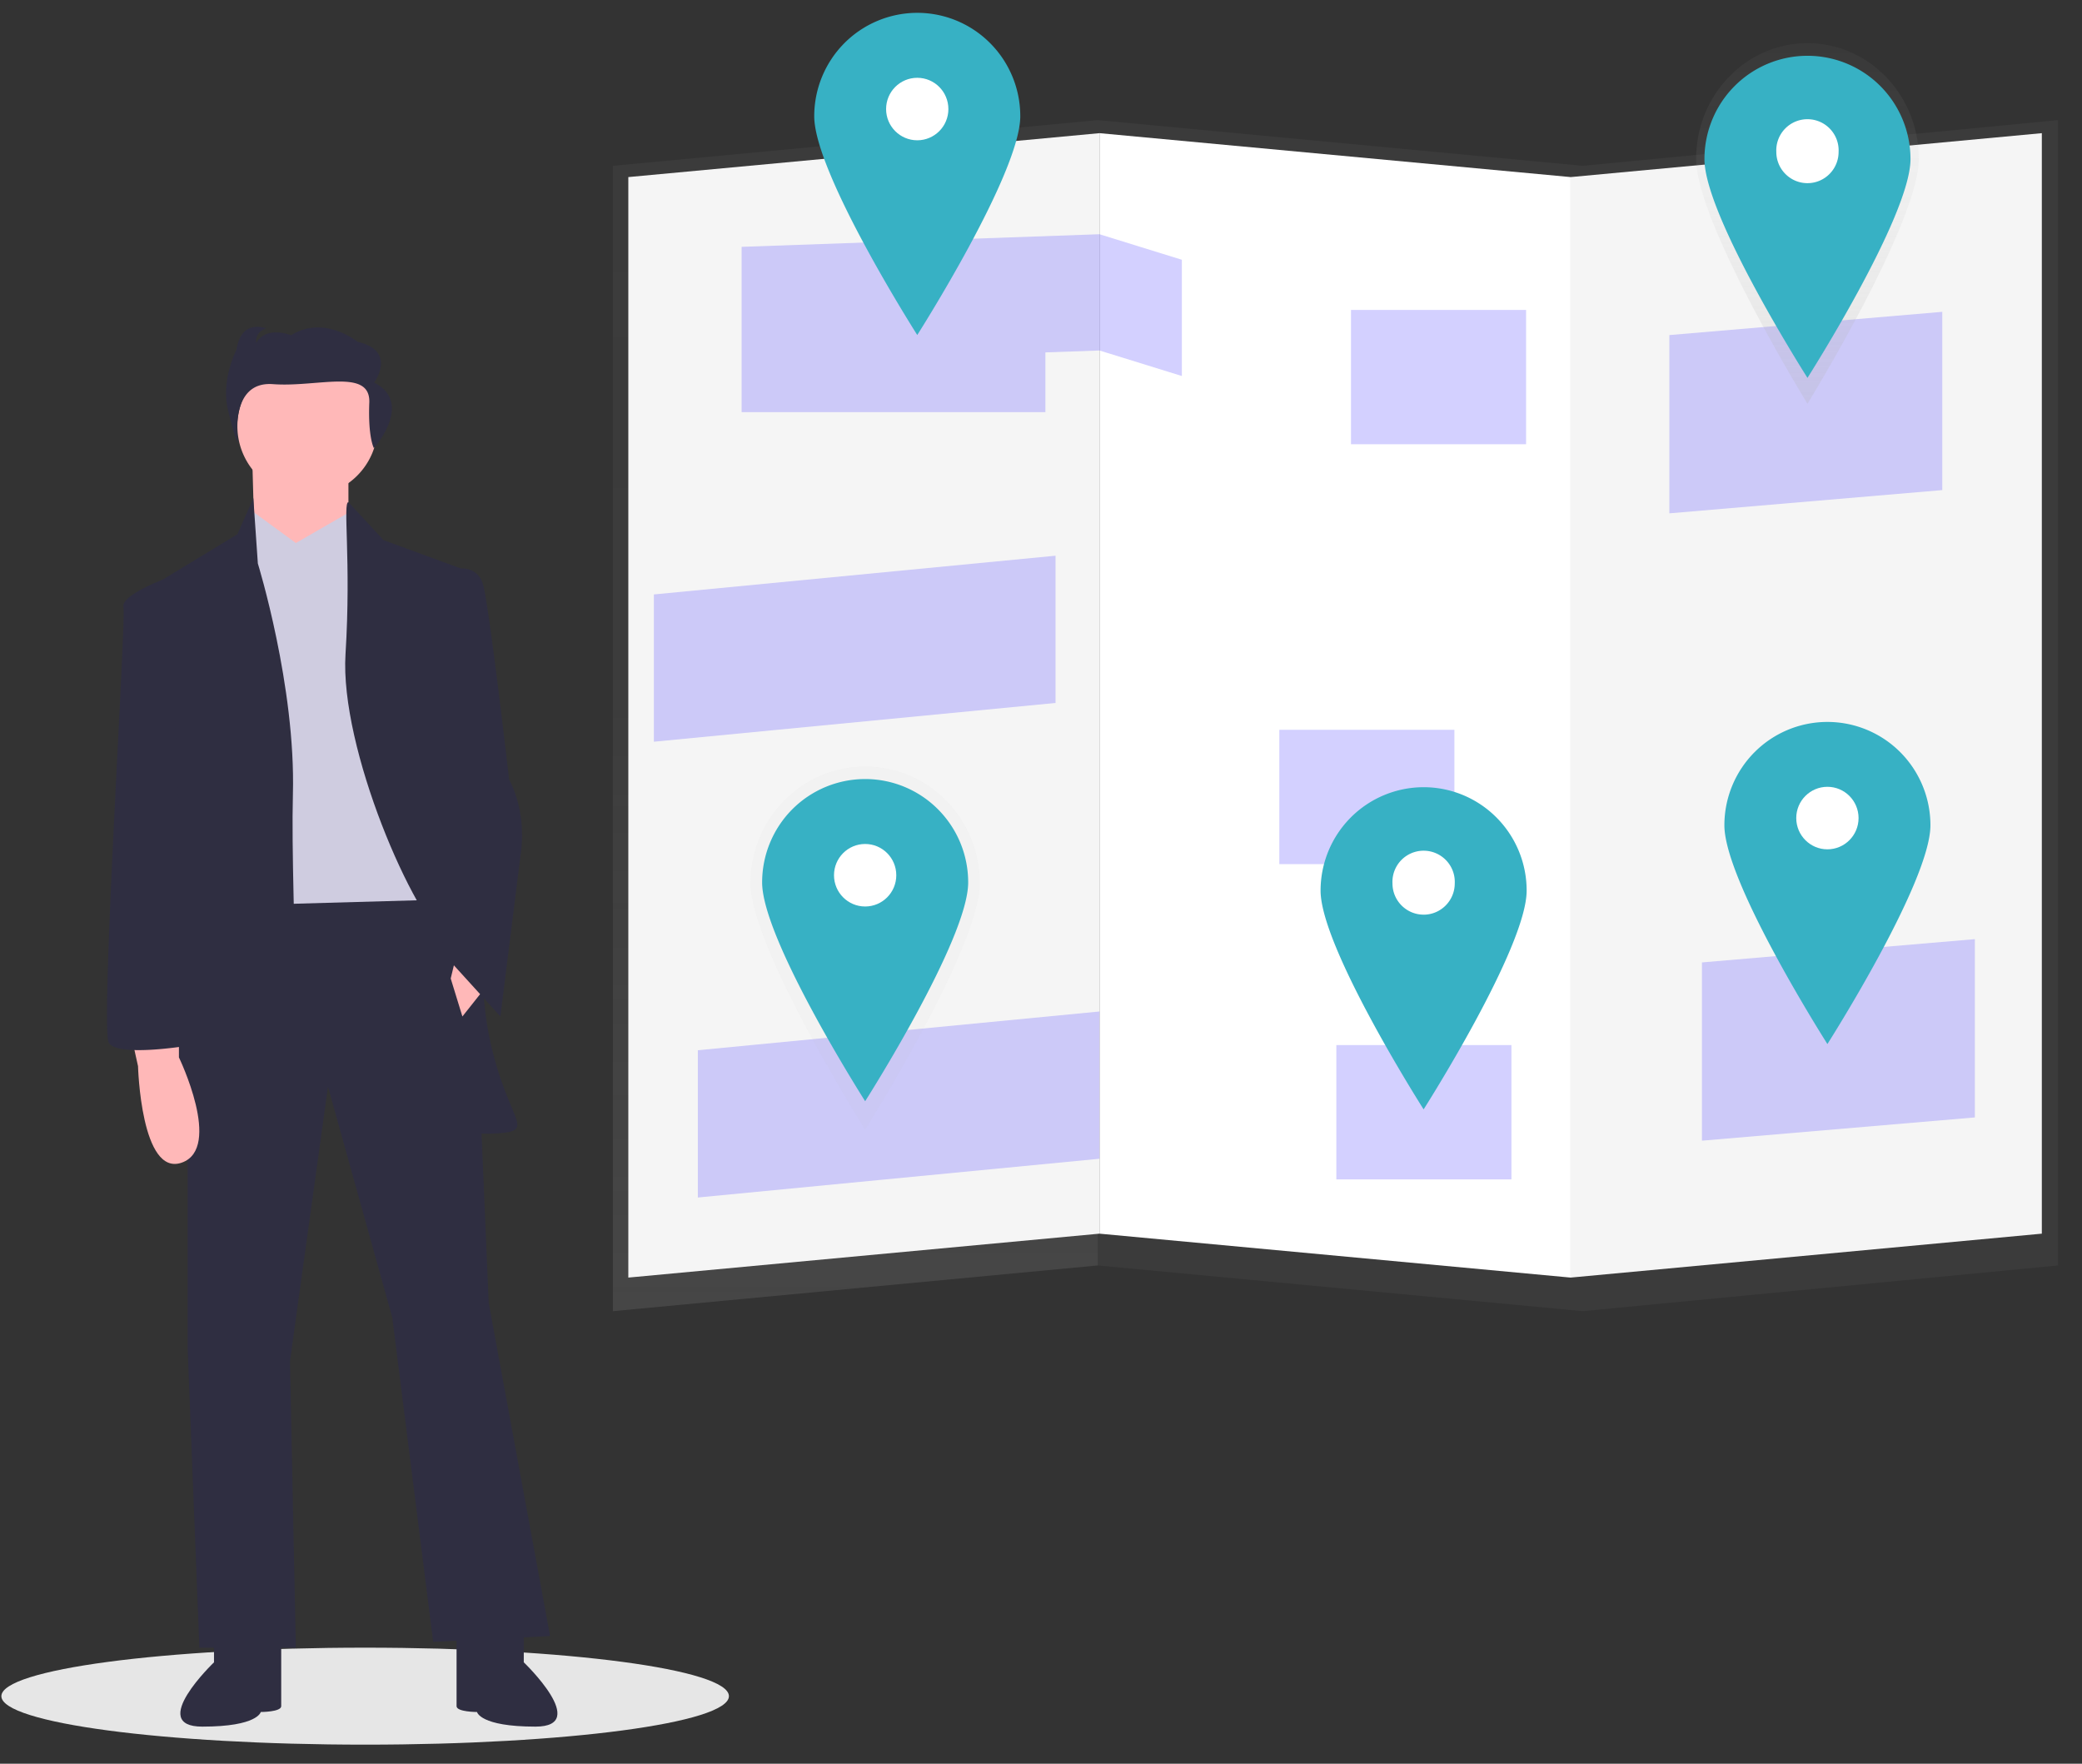 <svg width="85" height="72" viewBox="0 0 85 72" fill="none" xmlns="http://www.w3.org/2000/svg"><rect x="0" y="0" width="85" height="72" fill="#333333" stroke="none"/><g clip-path="url(#clip0)"><path d="M44.818 51.66l-19.796 1.866V6.769l19.796-1.866V51.66z" fill="url(#paint0_linear)"/><path d="M44.818 51.66l19.796 1.866V6.769L44.817 4.903V51.66z" fill="url(#paint1_linear)"/><path d="M84.021 51.66l-19.407 1.866V6.769L84.02 4.903V51.66z" fill="url(#paint2_linear)"/><path d="M44.888 50.362l-19.236 1.793V7.229l19.236-1.793v44.926z" fill="#F5F5F5"/><path d="M44.888 50.362l19.235 1.793V7.229L44.888 5.436v44.926z" fill="#fff"/><path d="M83.359 50.362l-19.236 1.793V7.229L83.36 5.436v44.926z" fill="#F5F5F5"/><path opacity=".3" d="M44.888 9.562l-14.61.515v6.749H42.68v-2.44l2.208-.078 3.363 1.042v-4.746l-3.363-1.042zm0 37.742L28.49 48.886v-6.012l16.398-1.582v6.012zm-1.795-18.607l-16.398 1.582v-6.012l16.398-1.581v6.01zm18.613 13.967h-7.148v5.483h7.148v-5.483zM59.38 29.792h-7.15v5.484h7.148v-5.484zm2.924-17.14h-7.148v5.484h7.148v-5.484zm18.322 32.965l-11.142.949v-7.277l11.142-.95v7.278zm-1.33-25.61l-11.142.949v-7.277l11.142-.949v7.277z" fill="#6C63FF"/><path d="M78.337 6.487c0 2.61-4.545 9.997-4.545 9.997s-4.546-7.388-4.546-9.997 2.035-4.724 4.546-4.724c2.51 0 4.545 2.115 4.545 4.724z" fill="url(#paint3_linear)"/><path d="M73.792 7.586c.759 0 1.374-.64 1.374-1.428 0-.789-.615-1.428-1.374-1.428-.76 0-1.374.64-1.374 1.428 0 .789.615 1.428 1.374 1.428z" fill="url(#paint4_linear)"/><path d="M77.998 6.496c0 2.33-4.206 8.93-4.206 8.93s-4.206-6.6-4.206-8.93c0-1.12.443-2.193 1.232-2.984a4.199 4.199 0 015.948 0 4.227 4.227 0 011.232 2.984z" fill="#37B1C4"/><path d="M73.792 7.477c.702 0 1.271-.571 1.271-1.276a1.273 1.273 0 10-2.543 0c0 .705.57 1.276 1.272 1.276z" fill="#fff"/><path d="M40.001 36.05c0 2.628-4.68 10.069-4.68 10.069s-4.68-7.44-4.68-10.068c0-2.628 2.095-4.758 4.68-4.758 2.585 0 4.68 2.13 4.68 4.758z" fill="url(#paint5_linear)"/><path d="M35.32 37.157c.782 0 1.416-.644 1.416-1.438 0-.795-.634-1.438-1.415-1.438-.782 0-1.415.643-1.415 1.438 0 .794.633 1.438 1.415 1.438z" fill="url(#paint6_linear)"/><path d="M39.527 36.025c0 2.33-4.206 8.93-4.206 8.93s-4.206-6.6-4.206-8.93a4.23 4.23 0 011.23-2.986 4.205 4.205 0 012.976-1.236 4.195 4.195 0 012.974 1.236 4.22 4.22 0 011.232 2.986z" fill="#37B1C4"/><path d="M35.32 37.006c.703 0 1.272-.571 1.272-1.276 0-.705-.569-1.276-1.271-1.276-.703 0-1.272.571-1.272 1.276 0 .705.57 1.276 1.272 1.276z" fill="#fff"/><path d="M62.327 36.358c0 2.33-4.206 8.93-4.206 8.93s-4.207-6.6-4.207-8.93a4.232 4.232 0 011.232-2.985 4.206 4.206 0 012.975-1.237 4.194 4.194 0 012.974 1.237 4.22 4.22 0 011.232 2.985z" fill="#37B1C4"/><path d="M58.12 37.34c.703 0 1.272-.572 1.272-1.277a1.273 1.273 0 10-2.543 0c0 .705.57 1.276 1.272 1.276z" fill="#fff"/><path d="M78.812 33.69c0 2.331-4.206 8.931-4.206 8.931s-4.206-6.6-4.206-8.93c0-1.12.443-2.193 1.232-2.985a4.2 4.2 0 015.948 0 4.227 4.227 0 011.232 2.984z" fill="#37B1C4"/><path d="M74.606 34.672c.702 0 1.272-.572 1.272-1.276 0-.705-.57-1.276-1.272-1.276-.702 0-1.272.571-1.272 1.276 0 .704.57 1.276 1.272 1.276z" fill="#fff"/><path d="M41.654 4.746c0 2.33-4.206 8.93-4.206 8.93s-4.206-6.6-4.206-8.93a4.234 4.234 0 011.231-2.985A4.206 4.206 0 0137.448.524a4.194 4.194 0 012.975 1.237 4.222 4.222 0 011.231 2.985z" fill="#37B1C4"/><path d="M37.448 5.727c.702 0 1.271-.57 1.271-1.275s-.569-1.276-1.271-1.276-1.272.571-1.272 1.276c0 .704.57 1.275 1.272 1.275z" fill="#fff"/></g><path d="M14.907 71.222c8.203 0 14.852-.886 14.852-1.98 0-1.093-6.65-1.979-14.852-1.979S.056 68.15.056 69.243s6.649 1.979 14.851 1.979z" fill="#E6E6E6"/><path d="M7.663 36.247v18.85l.477 12.168h3.938l-.24-11.692L13.39 44.36l2.625 9.425 1.67 13.242 4.772-.238-2.505-13.6-.716-16.941H7.663z" fill="#2F2E41"/><path d="M8.737 66.668v1.193s-2.744 2.625-.477 2.625c2.267 0 2.386-.597 2.386-.597s.835 0 .835-.238v-2.864l-2.744-.119zm12.647 0v1.193s2.744 2.625.477 2.625c-2.267 0-2.386-.597-2.386-.597s-.835 0-.835-.238v-2.864l2.744-.119z" fill="#2F2E41"/><path d="M12.555 20.26a2.863 2.863 0 100-5.727 2.863 2.863 0 000 5.727z" fill="#FFB8B8"/><path d="M10.288 18.351l.12 4.295 3.817-.12v-3.34l-3.937-.835z" fill="#FFB8B8"/><path d="M12.078 22.169l-1.79-1.312-.716 16.105 8.471-.238-2.028-14.078-1.79-1.715-2.147 1.238z" fill="#CFCCE0"/><path d="M9.692 21.81l.651-1.471.184 2.665s1.55 5.01 1.431 9.425c-.119 4.414.597 14.793-.357 14.912-.955.12-5.011.358-5.011-.477S6.35 23.84 6.35 23.84l3.34-2.028zm4.533-1.311l1.432 1.55 3.579 1.313s0 15.27.716 18.85c.715 3.579 2.028 3.937.357 4.056-1.67.12-1.55-.477-1.55-.477s1.193-5.965-.358-7.158c-1.551-1.193-4.534-8.113-4.295-11.93.238-3.818-.12-6.204.119-6.204z" fill="#2F2E41"/><path d="M5.397 42.45l.238 1.074s.12 4.534 1.79 3.937c1.67-.596-.12-4.295-.12-4.295v-.716H5.398zm14.853-2.684l-1.372 1.73-.477-1.551.417-1.73 1.432 1.551z" fill="#FFB8B8"/><path d="M17.685 23.243l1.133-.034a.852.852 0 01.895.63c.239.716 1.074 7.994 1.074 7.994s.716 1.193.477 2.982l-.835 6.68-2.386-2.624.358-5.965-.716-9.663zm-10.737.596l-.317-.17s-1.712.647-1.592 1.124c.12.478-.955 17.18-.597 17.776.358.597 3.221.12 3.221.12l-.715-18.85zm8.326-8.22s.955-1.295-.674-1.665c0 0-1.366-1.114-2.714-.268 0 0-1.011-.41-1.423.313 0 0-.094-.405.393-.595 0 0-1.011-.41-1.199.868 0 0-.636 1.212-.356 2.428.28 1.215.412 1.365.412 1.365s-.385-2.519 1.431-2.383c1.816.136 3.99-.67 3.933.756-.056 1.428.187 1.855.187 1.855s1.648-1.846.01-2.674z" fill="#2F2E41"/><defs><linearGradient id="paint0_linear" x1="34.919" y1="53.526" x2="34.919" y2="4.903" gradientUnits="userSpaceOnUse"><stop stop-color="gray" stop-opacity=".25"/><stop offset=".535" stop-color="gray" stop-opacity=".12"/><stop offset="1" stop-color="gray" stop-opacity=".1"/></linearGradient><linearGradient id="paint1_linear" x1="8888.05" y1="38645.3" x2="8888.05" y2="3196.19" gradientUnits="userSpaceOnUse"><stop stop-color="gray" stop-opacity=".25"/><stop offset=".535" stop-color="gray" stop-opacity=".12"/><stop offset="1" stop-color="gray" stop-opacity=".1"/></linearGradient><linearGradient id="paint2_linear" x1="14457.6" y1="38645.3" x2="14457.6" y2="3196.19" gradientUnits="userSpaceOnUse"><stop stop-color="gray" stop-opacity=".25"/><stop offset=".535" stop-color="gray" stop-opacity=".12"/><stop offset="1" stop-color="gray" stop-opacity=".1"/></linearGradient><linearGradient id="paint3_linear" x1="73.792" y1="16.484" x2="73.792" y2="1.763" gradientUnits="userSpaceOnUse"><stop stop-color="#B3B3B3" stop-opacity=".25"/><stop offset=".535" stop-color="#B3B3B3" stop-opacity=".1"/><stop offset="1" stop-color="#B3B3B3" stop-opacity=".05"/></linearGradient><linearGradient id="paint4_linear" x1="73.792" y1="7.586" x2="73.792" y2="4.73" gradientUnits="userSpaceOnUse"><stop stop-opacity=".12"/><stop offset=".551" stop-opacity=".09"/><stop offset="1" stop-opacity=".02"/></linearGradient><linearGradient id="paint5_linear" x1="2943.22" y1="10946.7" x2="2943.22" y2="7651.21" gradientUnits="userSpaceOnUse"><stop stop-color="#B3B3B3" stop-opacity=".25"/><stop offset=".535" stop-color="#B3B3B3" stop-opacity=".1"/><stop offset="1" stop-color="#B3B3B3" stop-opacity=".05"/></linearGradient><linearGradient id="paint6_linear" x1="35.321" y1="37.157" x2="35.321" y2="34.281" gradientUnits="userSpaceOnUse"><stop offset=".005" stop-opacity=".12"/><stop offset=".551" stop-opacity=".09"/><stop offset="1" stop-opacity=".05"/></linearGradient><clipPath id="clip0"><path fill="#fff" transform="translate(25.021 .526)" d="M0 0h59v53H0z"/></clipPath></defs></svg>